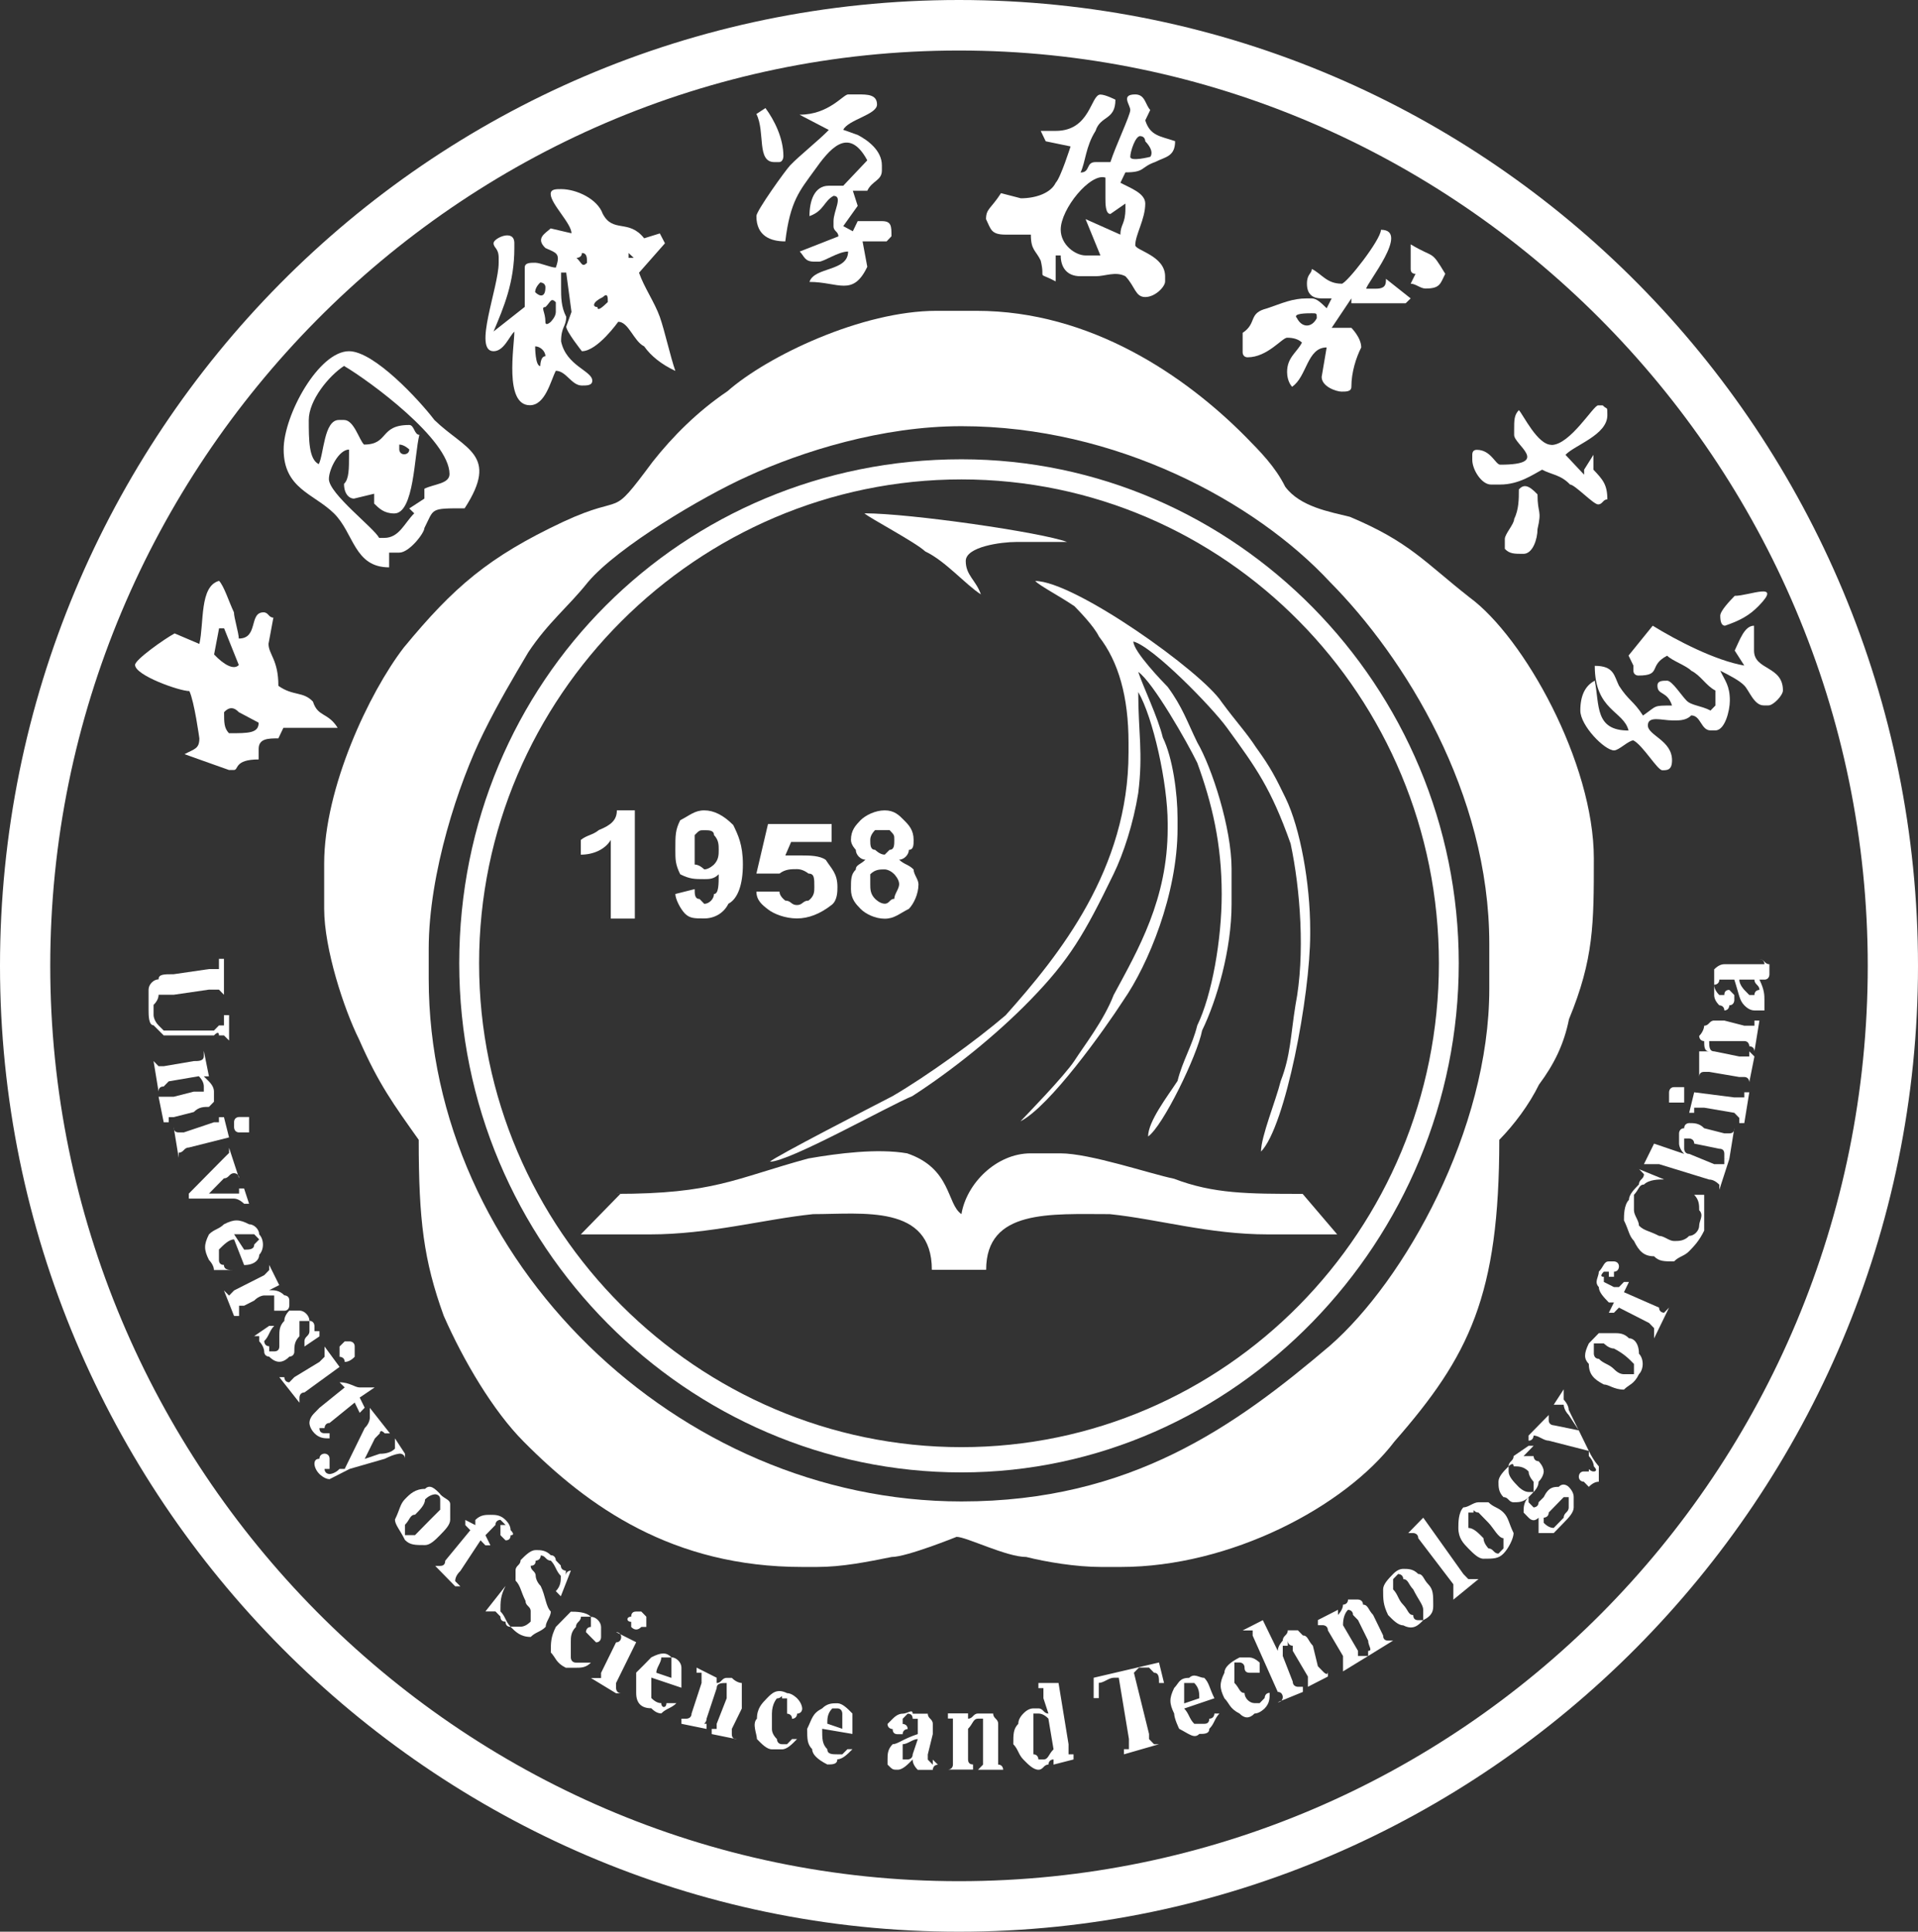 <?xml version="1.0" encoding="UTF-8"?>
<svg id="_图层_2" data-name="图层 2" xmlns="http://www.w3.org/2000/svg" xmlns:xlink="http://www.w3.org/1999/xlink" viewBox="0 0 142 143">
  <rect x="0" y="0" width="142" height="143" fill="#333333" stroke="none"/>
  <defs>
    <style>
      .cls-1 {
        clip-path: url(#clippath);
      }

      .cls-2 {
        fill: none;
      }

      .cls-2, .cls-3 {
        stroke-width: 0px;
      }

      .cls-4 {
        clip-path: url(#clippath-1);
      }

      .cls-3 {
        fill: #fff;
        fill-rule: evenodd;
      }
    </style>
    <clipPath id="clippath">
      <rect class="cls-2" width="142" height="143"/>
    </clipPath>
    <clipPath id="clippath-1">
      <polyline class="cls-2" points="152.89 0 781 0 781 143 0 143 0 0 152.89 0"/>
    </clipPath>
  </defs>
  <g id="_图层_1-2" data-name="图层 1">
    <g class="cls-1">
      <g class="cls-4">
        <path class="cls-3" d="M56,8.44c.67,1.33,0,3.56,1.33,3.56h.34c.33,0,.33-.44.33-.44,0-1.33-.67-2.67-1.33-3.56l-.67.44Z"/>
        <path class="cls-3" d="M59.21,8.5l2.15,1.12c-.72.75-2.15,1.88-2.86,2.62-.36.38-2.5,3.37-2.5,3.75,0,1.5,1.07,1.88,2.14,1.88.36-3,1.07-3.75,2.15-5.25,1.07-1.5,2.5-3.38,3.92-.75l-1.78,1.88h-1.07c-1.07,0-1.43,1.12-1.43,2.25,1.07-.38,1.07-1.12,1.78-1.5.72,0,0,1.12,0,1.87v.38c0,.38.36.38.36.75l-2.86,1.12c.36.38.36.75,1.08.75h.35c.36,0,1.43-.75,2.15-.75,0,1.5-2.5,1.12-2.86,2.25,2.14,0,3.21,1.12,4.28-1.12l-.35-1.88h1.78l.36-.38c0-.75,0-1.12-.71-1.12h-1.79l-.36.75-.71-.38,1.07-1.5-.36-1.12h1.07c.36-.75,1.08-.75,1.08-1.5v-.38c0-1.12-1.08-1.88-1.79-2.25l-1.07-.38c.36-.75,2.5-1.12,2.5-1.87s-.72-.75-1.43-.75h-.71c-.36,0-1.43,1.5-3.58,1.5Z"/>
        <path class="cls-3" d="M40.77,14.36c0,.73,1.54,2.18,1.54,2.91l-1.54-.36c-.39.36-1.15.73-.39,1.45.77.36,1.16.36.77,1.45-.38,0-1.15-.36-1.53-.36s-.77,0-.77.36v2.91l-2.31,1.82c.77-1.82,1.54-3.64,1.54-6.18v-.36c0-1.09-1.54-.36-1.54,0s.38.36.38,1.09v.36c0,1.82-1.92,6.55-.38,6.55.77,0,1.15-1.09,1.54-1.45,0,1.09-.77,5.45,1.15,5.45,1.15,0,1.54-1.82,1.92-2.55.77,0,1.16,1.09,1.93,1.09.38,0,.77,0,.77-.36,0-.73-1.93-1.09-2.31-2.91,0-1.09.38-1.09.38-1.82-.38-.73-.38-1.45-.38-2.18v-1.09h.38l.39,2.91-.39,1.09c0,.36,1.16,1.82,1.16,1.82,1.15,0,2.69-2.18,2.69-2.18.77,0,1.15,1.45,1.92,1.82q.77,1.09,2.31,1.82c-.38-1.09-.77-2.91-1.15-4-.39-1.09-1.16-2.18-1.54-3.27l1.92-2.18-.38-.73-1.16.36c-1.15-1.45-2.31-.36-3.07-1.82-.39-1.09-1.93-1.82-3.08-1.82h0c-.39,0-.77,0-.77.36ZM40.38,23.82c0-.73-.38-1.09,0-1.09.39-.36.39-.73.77-.36v.73c0,.36-.38.73-.38.73,0,0-.39.36-.39,0ZM39.62,21.64q0-.36.38-.73s.38,0,.38.36c0,.73-.38.73-.76.36ZM39.62,25.64c.38,0,.76.36.76.73-.38,0-.38.73-.38.73-.38,0-.38-1.45-.38-1.45ZM44.23,22.73c-.38,0-.38-.36.39-.73.38-.36.38,0,.38.36-.38.36-.77.73-.77.36ZM42.69,19.09s.39,0,.39-.36c.38,0,.38.36.38.73-.38.36-.38,0-.77-.36ZM46.54,19.09v-.36l.38.36h-.38Z"/>
        <path class="cls-3" d="M114.86,32.93c-1.03,0-2.07-2.2-2.41-2.57-.35.37-.35.73-.35,1.47v.37c0,.73,2.76,2.2-1.03,2.2-.35,0-.69-1.1-1.73-1.1q-.34,0-.34.37v.37c0,.73.69,1.83,1.38,1.83h.69c1.38,0,2.41-.73,3.1-1.1.69.37,1.38.37,2.07,1.1.35,0,1.73,1.47,2.07,1.47h0c.35,0,.35-.37.69-.37,0-1.1-.34-1.47-1.03-2.2v-1.1l-.69,1.1v.37l-1.38-1.47c.69-.73,3.1-1.47,3.1-2.93,0-.73,0-.37-.34-.73h-.35c-.34,0-2.07,2.93-3.45,2.93ZM111.41,39.9c0-.37.69-1.1.69-1.47.35-.73.35-1.47.35-2.2.34-.37.69-.37,1.38.37,0,1.47.34,1.1,0,2.57,0,.73-.35,1.83-1.04,1.83s-1.03,0-1.38-.37v-.73Z"/>
        <path class="cls-3" d="M22.86,31.09c0-1.46,1.49-3.27,2.61-4,1.86,1.09,7.81,5.45,7.81,8,0,.73-1.12.73-1.86,1.09v.73l-1.12.73.37.36c-.74.73-1.11,1.82-2.23,1.82h-.37c-.37-.73-3.72-3.27-3.72-4.36,0-.73.74-2.18,1.49-2.18v.36c0,1.09,0,1.82-.37,2.18,0,.73.37,1.09.74,1.09l1.49-.36v.73c.37.36.74.73,1.49.73,1.48,0,1.48-4.36,1.86-5.82-.38,0-.38-.73-.75-.73-2.23,0-1.49,1.45-3.35,1.45-.37-.36-.74-1.82-1.48-1.82h-.38c-1.11,0-1.11,2.54-1.49,3.27-.74-.36-.74-1.82-.74-3.27ZM21,33.27c0,2.91,2.23,3.27,3.72,4.73,1.49,1.46,1.49,4,4.09,4v-1.09h.75c.74,0,1.86-1.45,1.86-1.82.74-1.46.37-1.46,2.98-1.46,2.6-4,0-4.36-2.24-6.54-1.11-1.46-4.46-5.09-6.32-5.09-2.24,0-4.84,4.73-4.84,7.27ZM29.56,33.27s0,.36.37.36c0,0,.37,0,.37-.36,0,0-.37-.36-.74-.36v.36Z"/>
        <path class="cls-3" d="M72.62,44c-.37-1.06-1.12-1.41-1.12-2.47s2.62-1.41,3.75-1.41h3.75c-1.88-.71-11.63-2.12-15-2.12.37.35,3.75,2.12,4.5,2.82,1.5.71,3,2.47,4.12,3.18Z"/>
        <path class="cls-3" d="M128.43,44.11c-.36.37-1.07,1.11-1.07,1.47q0,.74.35.74c1.08-.37,1.79-.74,2.5-1.47,1.79-1.84-.71-.74-1.78-.74ZM120.57,48.53l1.79-2.21c1.78,1.1,4.64,2.58,6.78,2.95l-.71-1.11c.36-.74.71-1.84,1.43-1.84v1.84c0,1.47,2.14,1.11,2.14,2.95,0,.37-.71,1.11-1.07,1.11h-.36c-.71,0-1.07-1.11-1.43-1.47-.35-.37-1.07-.74-1.78-1.1.35.74.71,1.1.71,2.21,0,.74-.36,2.21-1.07,2.21h-.36c-.71,0-.71-1.11-1.43-1.11q-.35.37-1.07.37h-.35c-.72,0-1.79-.37-1.79.37s1.79,1.11,1.79,2.58h0c0,.74-.36.74-.72.74s-1.43-1.84-2.14-2.21c-.36,0-1.07.74-1.43.74-.71,0-2.5-1.84-2.5-2.95s.36-1.84,1.07-2.21c.36,1.84,0,3.69,2.5,3.69-.36-1.47-2.5-1.47-2.5-4.79,1.43,0,1.43.74,1.79,1.47.71,1.11,1.07,1.11,1.78,2.21,1.07-.74.72-.74,2.15-.74-.36-1.11-1.08-.74-1.08-1.47,0-.37.36-.37.72-.37h0c.36,0,1.07,1.11,1.43,1.47.35.37,1.07.37,1.78.74l.36-.37v-1.11c-.71-.37-1.07-1.11-1.79-1.47-.35-.37-1.42-.74-1.78-1.11-1.43.74-.36,1.47-2.14,1.47,0,0-.36,0-.36-.37v-.37l-.36-.74Z"/>
        <path class="cls-3" d="M14.76,47.67l-1.83-.78c-.73.39-2.93,1.94-2.93,2.33,0,.78,3.29,1.94,4.02,1.94.37.78.74,3.5.74,3.5,0,.78-.37.78-1.1,1.17l2.19.78,1.1.39h.37c.36,0,0-.78,1.83-.78v-.78c0-.78.73-.78,1.46-.78l.37-.78h4.02c-.73-1.17-1.46-.78-1.83-1.94-.73-.78-1.46-.39-2.56-1.17,0-1.94-.73-2.33-.73-3.11l.36-1.94c-.36,0-.36-.39-.73-.39-1.1,0-.36,1.94-1.83,1.94,0-.39-.36-1.56-.36-1.94-.37-.78-.73-1.94-1.1-2.33-1.46.39-1.1,3.11-1.46,4.67ZM15.85,48.45l.37-1.94h.37l1.09,2.72c-.36.39-1.09,0-1.83-.78ZM16.95,54.28c-.36-.39-.36-.78-.36-1.56.36-.39.73-.39,1.09,0l1.47.78c0,.78-.74.78-2.2.78Z"/>
        <path class="cls-3" d="M83.55,54.97v.75c0,8.6-5.1,14.96-9.1,19.44-2.18,1.87-5.81,4.49-8.36,5.98-1.45.75-8.73,4.49-9.09,4.86,1.45,0,8.73-4.11,10.55-4.86,2.9-1.87,6.18-4.49,8.72-7.1,2.91-2.99,4-4.86,6.18-9.35.73-1.5,1.46-3.74,1.82-5.98.37-2.99,0-4.49,0-7.48,1.09,1.87,2.18,6.73,2.18,9.72v.37c0,5.24-2.18,8.97-4,12.34-.72,1.87-2.18,3.74-2.9,4.86-.73,1.12-3.64,4.11-4,4.49,2.18-1.12,6.18-6.73,7.63-8.97,1.82-2.62,4-7.85,4-12.71v-.75c0-1.87-.36-4.49-1.09-5.98-.36-1.5-1.45-3.74-1.82-4.86,1.09.75,3.64,5.23,4.37,6.73,1.09,2.99,1.81,5.98,1.81,9.72,0,3.37-.72,7.48-1.81,9.72-.37,1.5-1.09,2.62-1.46,4.11-.73,1.12-2.18,2.99-2.18,4.11,1.09-.75,3.64-5.98,4-7.85,1.09-2.24,2.18-5.98,2.18-9.35v-2.62c0-2.99-1.45-7.48-2.54-9.35-.73-1.49-1.09-2.62-2.19-4.11-.36-.37-2.54-2.62-2.54-3.36,1.45.37,5.82,4.86,6.91,6.36,2.18,2.99,3.27,4.49,4.73,8.6.72,3.37,1.09,8.23.36,11.96-.36,2.24-.36,3.74-1.09,5.61-.37,1.49-1.46,4.11-1.46,5.23,1.82-1.87,3.64-11.59,3.64-16.08v-.37c0-3.37-.73-7.48-1.82-9.72-.73-1.5-1.09-2.24-2.18-3.74-.73-1.12-1.45-1.87-2.55-3.36-1.45-2.24-10.9-8.97-13.81-8.97.36.37,1.81,1.12,2.91,1.87.36.37,1.45,1.49,1.81,2.24,1.46,1.87,2.19,4.49,2.19,7.85Z"/>
        <path class="cls-3" d="M48.12,91.38c4.4,0,8.42-1.12,12.08-1.5,3.66,0,8.79-.75,8.79,4.12h4.02c0-4.5,4.76-4.12,9.15-4.12,3.66.38,7.32,1.5,11.72,1.5h5.12l-2.56-3h0c-4.03,0-6.59,0-9.52-1.12-1.83-.38-6.22-1.88-8.42-1.88h-2.19c-2.56,0-4.76,2.25-5.13,4.5-1.1-.75-.73-3.38-4.02-4.5-2.2-.38-5.13,0-7.32.38-5.49,1.5-6.96,2.62-14.28,2.62h.37l-2.93,3h5.12Z"/>
        <path class="cls-3" d="M31.74,70.24c0-5.58,2.21-12.28,4.06-16,1.1-2.23,2.21-4.09,3.31-5.95,1.48-2.23,2.95-3.35,4.43-5.21,2.21-2.6,8.48-6.32,11.79-7.81,4.06-1.86,9.96-3.72,15.85-3.72,11.43,0,21.75,5.58,27.28,11.53,5.53,5.58,11.8,15.62,11.8,26.78v3.35c0,10.42-6.27,21.58-11.8,26.41-7,5.95-14.74,11.53-27.28,11.53-21.01,0-39.44-17.86-39.44-38.69v-2.23ZM24,63.92v3.35c0,2.98,1.47,7.44,2.58,9.67,1.47,3.35,2.58,4.84,4.42,7.44,0,5.95.37,8.93,1.85,13.02,1.47,3.35,3.68,7.07,5.9,9.3,4.79,4.84,11.05,9.3,20.64,9.3h1.1c1.85,0,3.69-.37,5.53-.74,1.11,0,4.8-1.49,4.8-1.49.73,0,3.68,1.49,5.16,1.49,1.47.37,3.68.74,5.53.74h1.47c8.11,0,16.59-4.46,20.27-9.3,5.53-6.32,7.75-10.79,7.75-22.32,1.1-1.12,2.21-2.6,2.94-4.09,1.11-1.49,1.85-2.98,2.22-4.84,1.84-4.46,1.84-7.07,1.84-11.9,0-7.07-5.16-16.37-9.22-19.34-3.31-2.6-4.42-4.09-8.84-5.95-1.48-.37-3.69-.74-4.79-2.23-.74-1.49-1.85-2.6-2.95-3.72-4.43-4.46-11.43-9.3-19.91-9.3h-2.95c-5.53,0-12.53,3.35-15.48,5.95-2.21,1.49-4.06,3.35-5.53,5.21-3.32,4.46-1.84,2.23-6.64,4.46-5.53,2.6-8.11,4.84-11.79,9.3-2.58,3.35-5.9,10.42-5.9,16Z"/>
        <path class="cls-3" d="M71.18,34c20.25,0,36.82,16.79,36.82,37.31s-16.57,37.69-36.82,37.69-37.18-16.79-37.18-37.69,16.57-37.31,37.18-37.31ZM71.18,35.49c-19.51,0-35.71,16.05-35.71,35.82s16.2,35.82,35.71,35.82,35.35-16.04,35.35-35.82-15.83-35.82-35.35-35.82Z"/>
        <path class="cls-3" d="M47,68h-1.78v-5.82c-.44.73-1.33,1.09-2.22,1.09v-1.09c.44-.36.89-.36,1.33-.73.89-.36,1.34-.73,1.34-1.46h1.33v8Z"/>
        <path class="cls-3" d="M50,66.18l1.43-.36c0,.36,0,.73.36.73l.35.36c.36,0,.72-.36.72-.73.35,0,.35-.73.35-1.46-.35.36-.71.36-1.07.36-.71,0-1.07,0-1.78-.36-.36-.73-.36-1.09-.36-1.82,0-1.09,0-1.45.36-2.18.71-.36,1.07-.73,1.78-.73s1.43.36,2.15,1.09c.35.73.71,1.45.71,2.91s-.36,2.54-1.07,2.91c-.36.73-1.07,1.09-1.79,1.09s-1.07,0-1.43-.36c-.35-.36-.71-1.09-.71-1.45ZM53.21,62.91c0-.36,0-.73-.35-1.09,0-.36-.36-.36-.72-.36s-.35,0-.71.36v2.18c.36,0,.71.36.71.36.36,0,.72-.36.72-.36.35-.36.35-.73.35-1.09Z"/>
        <path class="cls-3" d="M56,66h1.71q0,.33.43.67c.43,0,.43.33.86.33s.43-.33.86-.33c.43-.33.43-.67.43-1,0-.67,0-1-.43-1q-.43-.33-.86-.33c-.43,0-.86,0-1.29.33h-1.71l.86-3.67h4.71v1.33h-3l-.43,1h1.29c.43,0,1.28,0,1.71.33.43.67.86,1,.86,2,0,.33,0,1-.43,1.33-.86.67-1.71,1-2.57,1s-1.71-.33-2.14-.67c-.43-.33-.86-.67-.86-1.33Z"/>
        <path class="cls-3" d="M64.07,63.64c-.36,0-.71-.36-.71-.73,0,0-.36-.36-.36-.73,0-.73.36-1.09.71-1.46.36-.36,1.08-.73,1.79-.73s1.07.36,1.43.73c.36.36.71.73.71,1.46,0,.36,0,.73-.35.73,0,.36-.36.73-.72.73.36.36.72.36,1.07.73,0,.36.36.73.36,1.09,0,.73-.36,1.46-.71,1.82-.72.36-1.08.73-1.79.73s-1.43-.36-1.79-.73c-.35-.36-.71-.73-.71-1.46s0-1.09.36-1.45c0-.36.35-.36.71-.73ZM64.43,62.18c0,.36,0,.73.36.73,0,0,.35.36.71.36l.36-.36c.35,0,.35-.36.35-.73s0-.36-.35-.73h-1.07q-.36.36-.36.73ZM64.43,65.45c0,.36,0,.73.36,1.09,0,0,.35.36.71.36s.36-.36.71-.36c0-.36.36-.73.36-1.09s-.36-.73-.36-.73c-.35-.36-.71-.36-.71-.36-.36,0-.71,0-1.07.36v.73Z"/>
        <path class="cls-3" d="M78.53,17c0-1.54,2.21-4.23,3.31-3.85v1.54c0,.38,0,1.15.37,1.15l1.11-.77v.38c0,1.15-.37,1.15-.37,1.92l-2.58-1.15,1.1,2.69h-1.1c-.74,0-1.84-.77-1.84-1.92ZM83.68,8.15c0,.38-1.1,2.69-1.47,3.85h-1.1c-.74,0-.37.77-1.11.77.37-.77.37-1.92,1.11-3.08.36-1.15,1.47-.77,1.47-2.31,0,0-.74-.38-1.11-.38-.73,0-.73,2.69-3.31,2.69h-1.11l.37.77,1.84.38s-.73,2.31-1.1,2.69c-.37.77-1.48,1.15-2.58,1.15h0l-1.47-.38c-.74,1.15-1.11,1.15-1.11,1.92.37.77.37,1.15,1.47,1.15h1.85c0,1.15.36,1.15.73,1.92.37,1.54-.37.77,1.11,1.54v-1.92h.37c0,.77.36,1.54,1.47,1.54h1.11c.73,0,1.47-.38,2.21,0,.73.77.73,1.54,1.47,1.54s1.47-.77,1.47-1.15v-.38c0-1.54-2.21-1.92-2.21-2.31,0-.77.74-1.92.74-3.08,0-.77-1.11-1.15-1.84-1.54l.37-.77c1.47,0,1.1-.38,2.21-.77.73-.38,1.47-.38,1.47-1.54-1.11-.38-1.84-.38-2.21-1.54l.37-.77c-.37-.38-.37-1.15-1.11-1.15-1.1,0-.37.77-.37,1.15ZM84.42,10.08c.37,0,.37.38.37.38.74.77.37,1.15.37,1.15,0,0-1.48.38-1.48,0s.37-1.54.74-1.54Z"/>
        <path class="cls-3" d="M99.32,21c-1.1,0-1.47-.73-2.2-1.09,0,.36-.36.36-.36,1.09s.36,1.09,1.09,1.09h.74l-.37.73c-.37-.36-.73-.73-1.1-.73h-.36c-1.1,0-1.83.36-2.93.73-1.46.36-.73,1.09-1.83,1.82v1.45s0,.36.37.36c1.46,0,2.56-1.45,2.92-1.45q.73,0,1.1.36c-.37.73-1.1,1.09-1.1,2.18,0,.73.37,1.09.37,1.09,1.1-.73,1.1-2.91,2.56-2.91l-.37,2.18c0,.73,1.1,1.09,1.47,1.09s.73,0,.73-.36c0-1.09.36-2.18.73-2.91,0-.73-.73-1.45-.73-1.45h-1.46l1.46-2.18v.36h4.02l.37-.36-1.83-1.45c0,.36,0,.73-.73.73h-.37c-.73,0,0,0-.36,0,0-.36,3.29-4.36,1.09-4.36,0,.73-2.56,4-2.92,4ZM104.44,18.82v-.73c1.83,1.09,1.46.36,2.56,2.18-.37.73-.37,1.09-1.46,1.09-.37,0-.74-.36-1.1-.36l.36-.73q-.36,0-.36-.36v-1.09ZM96.02,23.55c-.36-.36.74-.36,1.1-.36s.37,0,.37.36c-.37.73-1.1.73-1.47,0Z"/>
        <path class="cls-3" d="M16.58,71v3.02h0v-.38l-.37-.38h-.74l-2.61.38h-1.12q0,.38-.37.75v.76s0,.38.37.76l.38.38h3.72l.37-.38h.37v-.76h.38v2.26h0v-.38l-.38-.38h-.37q0-.38-.37,0h-3.72s-.38-.38-.75-.75c-.37,0-.37-.76-.37-1.13v-1.51c0-.38.37-.76.74-.76,0-.38.38-.38,1.12-.38l2.61-.38h.74v-.76h.37ZM15.47,79.68h-.38l.38.38q.37.38.37.75v.75l-.37.38c-.38,0-.75,0-1.12.38l-1.49.38h-.37v.38h-.37l-.38-1.89h1.12l1.49-.38h.74v-.38h0q0-.38-.37-.76l-2.23.38-.37.38q-.38,0-.38.38h0l-.37-2.26h0l.37.38h.38l2.23-.38c.37,0,.74,0,.74-.38v-.38h0l.38,1.89ZM18.44,83.08v.75h-.74c-.37,0-.37-.38-.37-.38v-.38c0-.38.37-.38.37-.38h.74v.38ZM16.96,84.21l-.38-1.51h-.37v.38h-.37l-2.23.75h-.38q-.37,0-.37-.38h0l.37,2.26h0v-.38c.38,0,.38-.38.75-.38l2.98-.75ZM13.98,88.36l2.23-2.26c.37-.38.75-.75.75-.75v-.38h0l.74,2.26h0c0-.38-.37-.38-.37-.38h0c-.37,0-.37.38-.75.38l-1.11,1.13h2.23v-.38h.37l.37,1.13h-.37s-.37-.38-.74-.38h-3.35v-.38ZM18.07,93.64l-.74-1.89c-.37,0-.75.38-1.12.75v.76q0,.38.37.38c0,.38.38.38.75.38h-1.49c0-.38-.37-.75-.37-.75-.38-.76-.38-1.13,0-1.89.37-.38.74-.38,1.11-.75.75-.38,1.12-.38,1.86,0,.38,0,.75.38.75.75.37.38.37,1.13,0,1.51,0,.38-.37.76-1.12.76ZM18.07,92.51c.37,0,.75,0,.75-.38l.37-.38h0l-.37-.38h-1.49l.74,1.13ZM20.68,95.15l-.75-1.51h0v.38h0l-.37.38-2.23,1.13-.37.38-.38-.38h0l.75,1.89h.37v-.38h0v-.38h.37l.75-.38c.37-.38.74-.38.74-.38h.74v.38h0v.75h.75c.37,0,.37-.38.37-.38v-.38c0-.38-.37-.38-.37-.38-.37-.38-.75-.38-1.12-.38l.75-.38ZM23.65,98.93l-1.11.75v-.38c0-.38.37-.38.37-.76v-.75h-.74v1.13c-.38.38-.38.75-.38,1.13s-.37.38-.37.38q-.37.38-.74.38t-.75-.38s-.37,0-.37-.38c0,0,0-.38-.37-.76v-.38h-.37l1.11-.76h.37c-.37.38-.37.76-.74,1.13,0,0,0,.38.37.38v.38h.37q.38,0,.38-.38v-.75c0-.38,0-.76.37-1.13q0-.38.37-.76h.75c.37,0,.74.38.74.76.37,0,.37.38.37.38v.38h.37v.38ZM26.26,99.68v.76q-.37.38-.74.38c0-.38-.38-.38-.38-.38v-.76l.38-.38h.37s.37,0,.37.38ZM25.14,101.19l-1.11-1.51h0v.76l-.38.38-1.86,1.13-.37.38c-.37,0-.37-.38-.37-.38h-.37l1.49,1.89h0v-.38s0-.38.37-.38l2.6-1.89ZM27.75,102.7l-1.12.76.37.75-.37.38-.37-.76-1.86,1.51c-.37,0-.37.38-.37.38h-.38q0,.38.38.38h.37v.38c-.37,0-.75,0-1.12-.38-.37-.38-.37-.75-.37-.75q0-.38.37-.75l.37-.38,1.87-1.51-.38-.38h0c.75,0,1.12.38,1.49.38h1.12ZM25.52,108.74h-.38c-.37.38-.74.38-.74.38,0,0-.37,0-.37-.38h.37v-.75c0-.38-.37-.38-.37-.38,0,0-.38,0-.38.38q-.37,0-.37.38s0,.38.37.75c0,0,.38.38.75.38,0,0,.74-.38,1.49-.76l2.6-.75c.75-.38,1.12-.38,1.12-.38,0,0,.37,0,.37.38v-.38l-.74-1.13v.76h0q-.37.38-1.12.38l-1.12.38.75-1.51.37-.38s0-.38.37,0h.38l-1.49-1.89h0v.75s0,.38-.38.75l-1.48,3.02ZM32.59,110.62c.37.38.74.38.74.75v1.13c0,.38-.37.75-.74,1.13-.37.38-.75.75-1.12.75-.74,0-1.12,0-1.49-.38-.37-.75-.74-1.13-.74-1.51.37-.75.37-1.13.74-1.51.37-.38.75-.76,1.49-.76.37-.38.75,0,1.12.38ZM32.59,111c0-.38-.37-.38-.37-.38,0,0-.38,0-.75.38,0,.38-.37.76-.74,1.13-.38,0-.38.38-.75.75v.76h.75c.37-.38.74-.76,1.11-1.13.38-.38.75-.75.75-.75v-.76h0ZM35.57,114.02l.37.38h.37l-.37-.75.37-.38.37-.38c0-.38.37-.38.37-.38h0l.38.38h-.38v.76h0l.38.38q.37,0,.37-.38.37,0,0-.38,0-.38-.37-.75c-.38-.38-.75-.38-1.12-.38s-.74,0-1.12.38v.38h0l-.74-.38v.38l.37.38-1.86,2.26q0,.38-.37.38h-.37l1.48,1.51h.38l-.38-.38q0-.38.38-.75l1.49-2.26ZM42.26,116.28l-.74,1.89-.37-.38c.37-.38.37-.76.37-1.13-.37-.38-.37-.75-.74-1.13-.38,0-.38-.38-.75-.38,0,.38-.37.38-.37.38q0,.38-.37.38c0,.38.37.38.37.75,0,0,0,.38.37.75.37.76.37,1.51.75,1.89,0,.38-.38.76-.38,1.13-.37.38-.74.38-1.11.75-.75,0-1.12-.38-1.49-.75q-.37,0-.37-.38-.38,0-.38-.38l-.37-.38h-.74l1.49-1.89h0c-.38.76-.38,1.13-.38,1.89.38.38.38.76.75,1.13h.74q.37,0,.75-.38v-.76c0-.38-.38-.38-.38-.76-.37-.75-.37-1.13-.74-1.51v-.75c0-.38.37-.38.37-.76.37-.38.75-.75,1.12-.75s.74,0,1.12.38c.37,0,.37.38.37.38l.37.38c0,.38.37.38.37.38v.38c0-.38.37-.38.37-.38h0ZM43.38,123.08h-.74c-.38,0-.38-.38-.38-.38v-1.13c0-.38,0-.75.38-1.13,0-.38.37-.38.37-.76h.74v.76c-.37,0-.37.38-.37.38l.37.38.38.38c.37,0,.37-.38.37-.38v-.75c0-.38-.37-.76-.75-.76-.37-.38-1.11-.38-1.49-.38-.37.38-.74.76-1.11,1.13-.37.75-.37,1.13-.37,1.89.37.38.37.76,1.11,1.13h.75c.37,0,.74,0,1.11-.38h-.37ZM47.48,119.3l.37.38v.76h-.37q-.38.38-.75,0v-.38c-.37,0-.37-.38,0-.38q0-.38.37-.38h.38ZM47.1,121.57l-1.49,3.02v.38s0,.38.38.38h-.38l-1.86-1.13h.75v-.38l1.11-2.26c.38,0,.38-.38.38-.38,0-.38-.38-.38-.38-.38h0l1.49.75ZM50.45,124.96v-1.51c0-.38-.37-.76-.74-.76-.37-.38-.75-.38-1.49,0-.37.38-.74.76-1.12,1.13v1.51c0,.75.38,1.13,1.12,1.13q.37.38.74.38c.38-.38.75-.38,1.12-.76h-.74c0,.38-.38.38-.38,0q-.37,0-.74-.38v-1.51l2.23.75ZM49.71,124.21l-1.12-.38h0c0-.38.37-.75.37-1.13h.75v1.51ZM53.06,124.21v.38c.37,0,.37-.38.74-.38h.38c.37.38.74.38.74.38v1.89l-.74,1.51v.38q0,.38.37.38h0l-1.86-.38v-.38h.37v-.38l.74-1.89v-.75h0v-.38c-.37,0-.74,0-.74.38l-.75,2.26c0,.38-.37.38,0,.38v.38h0l-1.86-.38v-.38h.38s.37,0,.37-.38l.74-2.26v-.76h-.37v-.38l1.49.75ZM58.64,128.74h.37c-.37.38-.74.76-1.11.76h-.75c-.37,0-.74-.38-1.11-.76,0-.38-.38-1.13,0-1.51,0-.76.37-1.13.74-1.51.37-.38.74-.75,1.49-.38.37,0,.74.38.74.38.38.38.38.76.38.76,0,.38-.38.38-.38.38,0,.38-.37.38-.37.38,0-.38-.37-.38-.37-.38v-1.13h-.37c0-.38,0,0-.38,0,0,0-.37.38-.37,1.13v1.13q0,.38.37.75s0,.38.38.38h.37l.37-.38ZM63.11,128.36l-2.24-.38c0,.75,0,1.13.38,1.51,0,.38.37.38.74.38h.37l.38-.38h.37c-.37.38-.75.75-1.12.75,0,.38-.37.38-.74.38-.75-.38-1.12-.76-1.12-1.13-.37-.38-.37-.76-.37-1.51.37-.75.37-1.13,1.11-1.51.38-.38.75-.38,1.12-.38s.75.38,1.12.76v1.51ZM62.36,127.98v-1.13s0-.38-.37-.38h-.37c-.37.38-.37.76-.37,1.13h0l1.11.38ZM67.57,130.25c-.37.38-.74.76-1.11.76s-.37,0-.75-.38v-.38c0-.38,0-.75.38-1.13.37,0,.74-.38,1.86-.75v-1.13h-.38q0-.38-.37-.38l-.37.38h0v.38s.37,0,.37.38c0,0-.37,0-.37.38h-.37q-.37,0-.37-.38s-.38,0-.38-.38l.38-.38q.37-.38.74-.38c.37,0,.74-.38.74,0h1.12c0,.38.37.38.37.76v.75l-.37,1.51v.38l.37.38h0v-.38l.38.38c-.38,0-.38.38-.38.38h-1.11q-.38-.38-.38-.76ZM67.57,129.87l.38-1.13c-.38,0-.75.38-1.12.38v1.13h.37s.37,0,.37-.38ZM71.67,126.85v.38c.37,0,.37-.38.74-.38h1.12c0,.38.37.38.37.76v3.02c.37,0,.37.38.37.38h-1.86l.37-.38v-3.4h-.37c-.37,0-.37.38-.74.75v2.26q0,.38.37.38v.38h-1.86s.37,0,.37-.38v-3.4h-.37v-.38h1.49ZM78.37,124.59l.74,4.53v.75h.37v.38l-1.48.38v-.38c-.38,0-.38.38-.38.38-.37,0-.37.38-.74.38s-.75-.38-1.12-.76c-.37-.38-.37-.75-.74-1.13,0-.75,0-1.13.37-1.51q0-.38.37-.76.37-.38.75-.38h.37c.37,0,.37.38.74.38l-.37-1.13v-.75h-.37v-.38h1.49ZM77.62,127.23q-.37-.38-.74-.38h-.37v3.02c.37,0,.37.38.37.38h.37c.37,0,.37-.38.75-.75l-.38-2.26ZM85.81,123.08l.37,1.51h-.37c0-.38,0-.76-.37-.76l-.37-.38h-.75l-.37.38,1.12,4.53v.38l.37.38h.37l-2.6.75v-.38h.37v-.76l-.75-4.53h-.37c-.37,0-.74.38-1.11.38v1.13h-.38v-1.51l4.84-1.13ZM89.91,125.72l-2.24.76c.37.38.37.76.75,1.13h.74q.37,0,.37-.38c.38,0,.38-.38.38-.38h.37c-.37.38-.37.76-.75,1.13,0,.38-.37.38-.74.38-.37.38-.75,0-1.49-.38,0,0-.37-.75-.37-1.13-.37-.76-.37-1.13,0-1.89.37-.38.37-.75,1.11-.75.38-.38.75,0,1.12,0,.37.38.37.75.75,1.51ZM88.79,125.72c0-.38,0-.75-.37-1.13h-.75v1.51l1.12-.38ZM94,125.34h0c0,.38,0,.75-.37,1.13,0,0-.37.38-.75.38-.37.38-.74.38-1.11,0-.75-.38-.75-.76-1.12-1.13-.37-.75-.37-1.13,0-1.89,0-.38.37-.75,1.12-1.13h.74c.37,0,.75.38.75.38v.75h-.75q-.37,0-.37-.38c0-.38-.37-.38-.37-.38h-.38v1.51c.38.38.38.75.75.75,0,.38.37.75.74.75h.38l.37-.38s0-.38.37-.38Z"/>
        <path class="cls-3" d="M93.49,119.93l1.11,2.28c0-.38.37-.76.37-.76,0-.38.37-.38.37-.76h.75l.37.38c.37,0,.37.38.74.76l.37,1.52.37.38q.37.38.37,0v.38l-1.48.76h0v-.76l-1.12-1.9v-.38c-.37,0-.37-.38-.37-.38v.38h-.37v.76l.74,1.9c0,.38.38.38.38.38h.37v.38l-1.86.76h0c.37,0,.37-.38.37-.38,0,0,0-.38-.37-.38l-1.86-4.17v-.38h-.74l1.49-.76ZM99.06,119.17l-1.49.76v.38h.37s.37,0,.37.38l1.12,1.9v1.14h0l1.86-1.14h-.75v-.38l-1.11-1.9q0-.76.37-1.14h0s.37,0,.37.38l.37.38.75,1.52c0,.38.37.76,0,.76v.38h0l1.85-1.14h-.37q-.37,0-.37-.38l-.74-1.52c-.37-.38-.37-.76-.75-.76,0-.38-.37-.38-.37-.38h-.74c0,.38-.37.38-.37.38,0,.38-.37.76-.37.76v-.38ZM103.14,116.52q.37-.38.75-.38c.37,0,.74,0,1.11.38.37,0,.37.38.74.76.37.38.37.76.37,1.52,0,.38,0,.76-.74,1.14-.37.38-.74.76-1.48.38-.38,0-.75-.38-1.12-.76-.37-.76-.37-1.14-.37-1.9,0-.38.37-.76.74-1.14ZM103.14,116.9l.37-.38s.38,0,.38.38c.37,0,.37.38.74.76.37.76.74,1.14.74,1.52v.76h-.37q-.37,0-.37-.38c-.37,0-.37-.38-.74-.76-.38-.38-.38-.76-.75-1.14v-.76h0ZM105.37,112.35l-1.11,1.14h.37s.37,0,.37.38l2.6,3.41v1.14l1.86-1.52h-.75l-.37-.38-2.97-4.17ZM108.34,111.59c.37,0,.75-.38,1.12-.38h.74c.37.38.74.38,1.11.76.38.38.38.76.75,1.52,0,.38-.37,1.14-.75,1.52-.37.38-.74.38-1.48.38-.37,0-.74-.38-1.12-.76-.37-.38-.74-.76-.74-1.52,0-.38,0-1.14.37-1.52ZM108.71,111.97h.38c0-.38,0,0,.37,0,0,0,.37.38.74.76.37.38.74,1.14,1.11,1.14v.76l-.37.38c-.37,0-.37-.38-.74-.38,0,0-.37-.38-.37-.76-.37-.38-.74-.76-1.12-.76v-1.14ZM112.06,107.79c0,.38-.37.38-.37.76-.38.38-.75.76-.75,1.14s0,.76.37,1.14c.38,0,.38.38.75.38s.74,0,1.11-.38c-.37.38-.37.76-.37,1.14l.37.38q.37.38.74,0v1.14h1.12q.37-.38.74-.76c.37-.38.74-.76.74-1.14v-.76q0-.38-.37-.76s-.37-.38-.74,0c-.37,0-.74,0-1.11.76l-.38.38c0,.38-.37.38-.37.38l-.37-.38h0v-.38l.37-.38q.37-.38.37-.76c.38-.38.38-.76.38-.76,0-.38-.38-.76-.38-.76-.37,0-.37-.38-.37-.38h-.74l.74-.76h-.37l-1.11.76ZM111.69,108.55s.37-.38.37,0c.37,0,.74,0,1.11.38,0,.38.37.76.37.76v.76h-.37c-.37,0-.74-.38-.74-.38-.37-.38-.74-.76-.74-1.14v-.38ZM114.66,111.97c.37-.38.74-.76.74-.76l.37-.38h.37v.76c0,.38-.37.38-.37.76-.37.38-.74.76-.74.76q-.37,0-.74-.38v-.38s.37,0,.37-.38ZM117.63,107.41l-2.97-.76c-.37,0-.75-.38-1.12-.38,0,0,0,.38-.37.38v-.38l1.49-1.52h0v.38h0c0,.38.37.38.37.38l1.86.38-.75-1.14c-.37-.38-.37-.76-.37-.76h-.74l.74-1.14v.76s.37.38.37.76l1.49,3.04c.37.76.74,1.14.74,1.14v1.14q-.37,0-.74.38l-.37-.38s-.37,0-.37-.38c0,0,0-.38.37-.38h.37c0-.38,0,0,.37,0h0s.37,0,0-.38c0,0,0-.38-.37-.76v-.38ZM117.63,99.45l.74-.76h1.12c.37,0,.74,0,1.11.38.37,0,.74.38.74,1.14.37.38.37,1.14,0,1.52-.37.76-.74.76-1.11,1.14-.74,0-1.12-.38-1.49-.38-.74-.38-1.11-.76-1.11-1.52-.37-.38-.37-.76,0-1.52ZM118,99.83v.38s0,.38.37.38c.37.38.74.38,1.12.76q.37.38.74.38h.74v-.76c-.37-.38-.74-.76-1.48-1.14-.38,0-.75-.38-.75-.38h-.74v.38ZM120.23,95.66l.37-.76h-.37l-.37.38h-.37l-.75-.38v-.38q-.37,0,0-.38h.37v.38h.38v-.38c.37,0,.37-.38.37-.38,0-.38-.37-.38-.37-.38h-.38c-.37,0-.37.38-.74.76,0,.38-.37.76,0,1.14,0,.38.37.76.74,1.14h.38l-.38.76h.38l.37-.38,2.23,1.14.37.38v.76h0l1.11-2.28h0l-.37.38s-.37,0-.37-.38l-2.6-1.14ZM121.34,86.55l1.86.76h0c-.37,0-1.11,0-1.49.38-.37,0-.37.38-.74.76v1.14c0,.38.37.76.37,1.14.37.38.75.38,1.49.76.37,0,.74.38,1.11.38s.75,0,1.12-.38c.37,0,.74-.38.74-.76s.37-.76,0-1.14c0-.38,0-.76-.37-1.14h.74v2.65c-.37.76-.74,1.14-1.11,1.52-.37.38-.75.38-1.12.76-.74,0-1.11,0-1.48-.38-.75,0-1.12-.38-1.49-1.14-.37-.38-.37-.76-.74-1.52,0-.38,0-1.14.37-1.52,0-.38.37-.76.74-1.14,0-.38.37-.38.37-.76h0l-.37-.38h0ZM122.46,84.66l-.75,1.52h1.12l3.71,1.14q.37,0,.75.38v.38h0l.74-2.28h-.37v.38h-.75l-1.85-.76c-.37,0-.37-.38-.37-.38v-.76h.37s.37,0,.37.38l1.86.38q.37,0,.37.38v.38h.37l.37-2.28h0q0,.38-.37.38h-.37l-1.49-.38c-.37-.38-.74-.38-1.11-.38,0,0-.37,0-.37.38-.38,0-.38.38-.38.38v.76s0,.38.38.76l-2.23-.76ZM123.57,80.86s0-.38.37-.38h.75v1.14h-1.12v-.76ZM125.43,80.86l2.97.38h.74v-.38h.37l-.37,2.28h-.37v-.38l-.37-.38-2.23-.38h-.74v.38h-.37l.37-1.52ZM125.8,77.83h.74c-.37,0-.37-.38-.37-.76-.37,0-.37-.38-.37-.38.37-.38.37-.76.37-.76.37,0,.37-.38.74-.38h.75l1.48.38h.75v-.38h.37l-.37,2.28h0c0-.38-.38-.38-.38-.38,0,0,0-.38-.37-.38h-2.6c0,.38,0,.76.37.76l1.86.38h.74v-.38l.38.38-.38,1.9h0s0-.38-.37-.38h-.37l-2.23-.38h-.37q-.37,0-.37.38h0v-1.9ZM130.26,72.52c.37.76.37,1.14.37,1.52v.76h-.74q-.38,0-.75-.38c-.37-.38-.37-.76-.74-1.9h-1.11c0,.38-.38.38-.38.38q0,.38.38.76h.37q0-.38.37-.38l.37.38v.38s0,.38-.37.38c0,0,0,.38-.37.38,0-.38-.37-.38-.37-.38q-.38-.38-.38-.76v-1.9q.38-.38.75-.38h2.97c0-.38-.37-.38-.37-.38h0c.37,0,.37.38.74.38v.76s0,.38-.37.38h-.37ZM129.89,72.52h-1.12c0,.38.37.76.37.76l.37.38h.38c0-.38.37-.38.37-.38,0-.38-.37-.38-.37-.76Z"/>
        <path class="cls-3" d="M142,71.5c0,39.31-31.97,71.5-71,71.5S0,110.81,0,71.5,31.6,0,71,0s71,32.19,71,71.5M71,3.74C33.83,3.74,3.72,34.44,3.72,71.5s30.11,67.76,67.28,67.76,67.28-30.32,67.28-67.76S107.8,3.74,71,3.74Z"/>
      </g>
      <rect class="cls-2" width="142" height="143"/>
      <rect class="cls-2" width="142" height="143"/>
    </g>
  </g>
</svg>